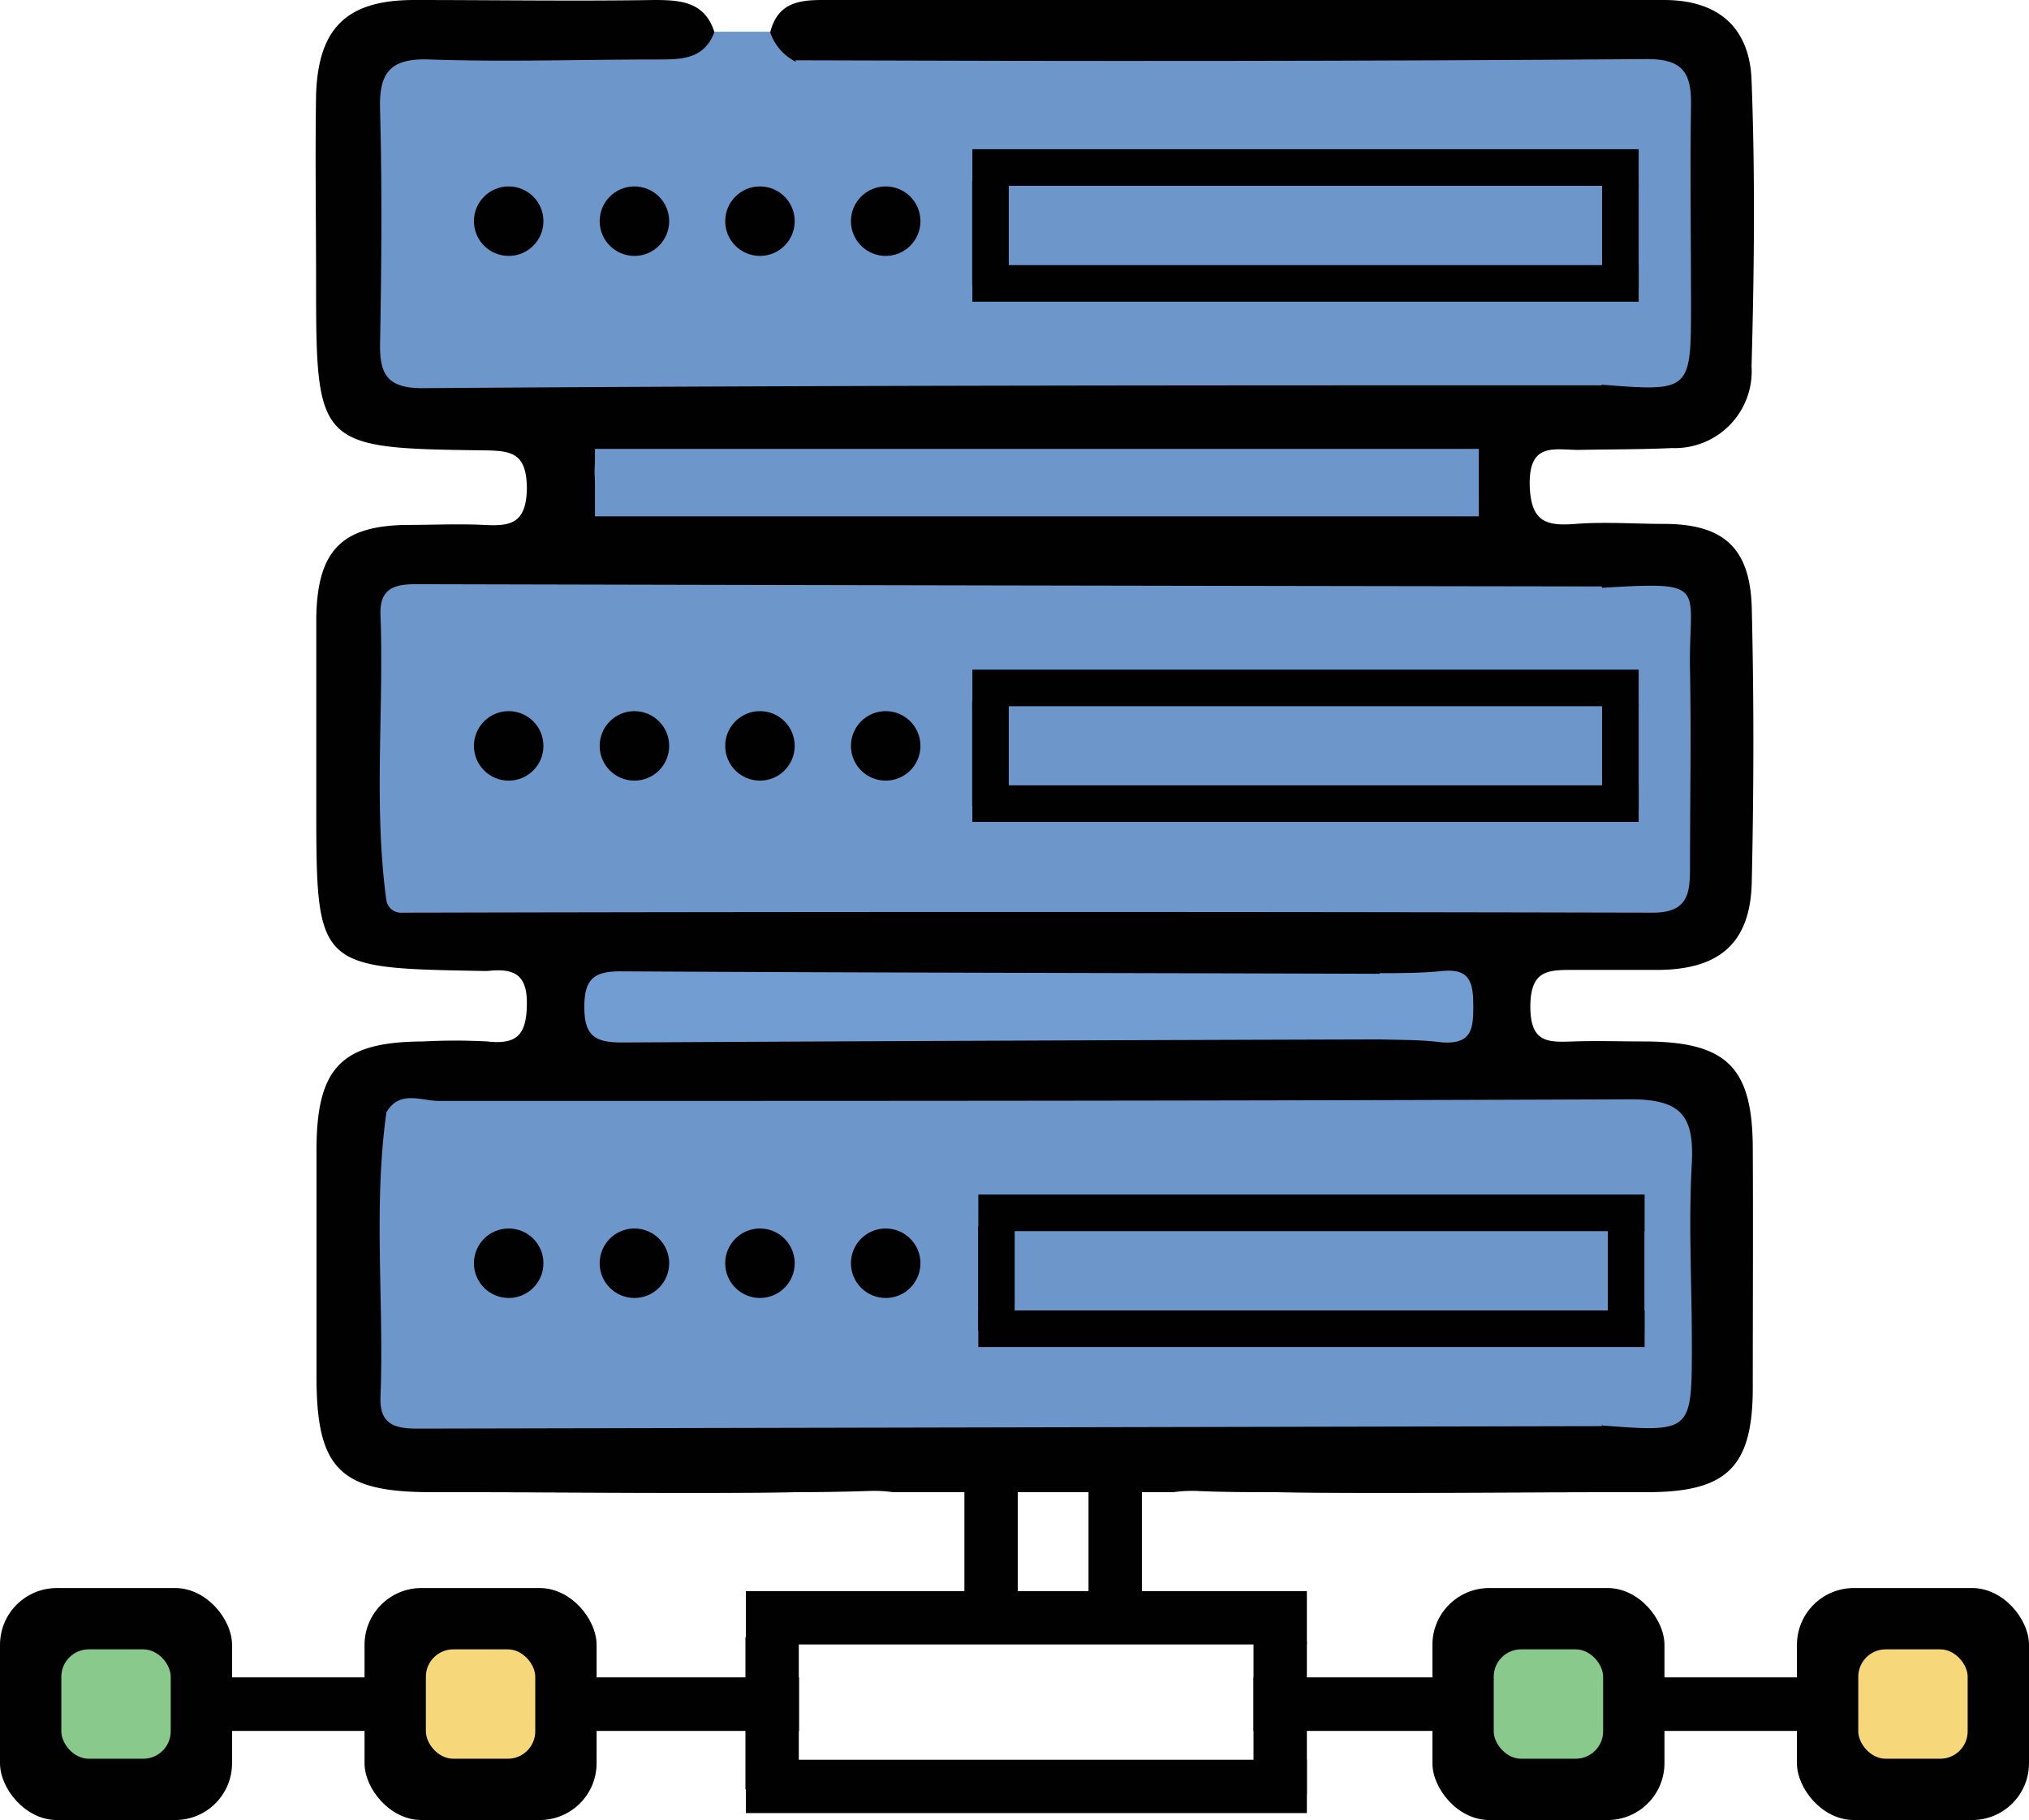 <svg id="Layer_1" data-name="Layer 1" xmlns="http://www.w3.org/2000/svg" viewBox="0 0 99.24 89.05"><defs><style>.cls-1{fill:#010101;}.cls-2{fill:#6d97ca;}.cls-3{fill:#719dd2;}.cls-4{fill:#141f2e;}.cls-5{fill:#080f18;}.cls-6{fill:#141f2d;}.cls-7{fill:#111b28;}.cls-8{fill:#0d1622;}.cls-9{fill:#0f1825;}.cls-10{fill:#0f1927;}.cls-11{fill:#162131;}.cls-12{fill:#0c141f;}.cls-13{fill:#15202f;}.cls-14{fill:#6b96cb;}.cls-15{fill:#89ca8c;}.cls-16{fill:#f6d87a;}</style></defs><title>ايقونات وصور الاستضافة</title><path class="cls-1" d="M74.85,49.24c0,1.8.88,1.75,2.1,1.71s2.28,0,3.43,0c4.06,0,5.33,1.23,5.35,5.2s0,7.82,0,11.73S84.46,73,80.56,73h-2c-5.41,0-10.82.07-16.22,0-1.28,0-2.55,0-3.82-.06a6.35,6.35,0,0,0-1.12.06H43.66a6.35,6.35,0,0,0-1.12-.06Q40.77,73,39,73c-5.31.07-10.61,0-15.91,0h-2c-4.45,0-5.59-1.15-5.61-5.55q0-5.58,0-11.16c0-4.1,1.23-5.32,5.22-5.34a29.86,29.86,0,0,1,3.14,0c1.49.17,1.92-.37,1.93-1.87s-.74-1.7-1.91-1.58a2.8,2.8,0,0,1-.29,0c-8.1-.14-8.1-.14-8.1-8.15,0-3,0-6.1,0-9.16.06-3.29,1.27-4.48,4.47-4.51,1.24,0,2.49-.06,3.72,0s2.07,0,2.11-1.75c0-1.87-.84-1.88-2.24-1.9-8-.1-8.07-.21-8.07-8.26,0-3-.05-6.1,0-9.15C15.57,1.33,17,0,20.26,0,24.17,0,28.08.06,32,0c1.34,0,2.48.1,2.95,1.59h0c-.06,2.06-1.66,2-3,2.13-3,.18-6.09.12-9.14.06-2.22,0-3.07.9-3,3.06.08,2.67.09,5.34,0,8-.07,2.37,1,3.17,3.29,3.14,5.05-.06,10.1,0,15.15,0,13.34,0,26.68-.1,40,.07h.1l.52-.05c3.09-.3,3.17-.57,3.2-4,0-2.47,0-5,0-7.43,0-1.72-.77-2.64-2.56-2.73l-.75,0-1.2,0h0l-1.18,0H43.14a22.17,22.17,0,0,1-4-.16c-.89-.33-1.69-.74-1.51-1.91h0C37.94.17,39,0,40.22,0Q60.8,0,81.39,0c2.74,0,4.19,1.43,4.28,3.92.18,4.66.13,9.34,0,14a3.76,3.76,0,0,1-3.89,4c-1.52.07-3,.06-4.57.09-1.18,0-2.44-.39-2.39,1.73.05,1.83.84,2,2.26,1.89s2.86,0,4.29,0c2.92,0,4.23,1.16,4.31,4.1.11,4.48.1,9,0,13.44-.07,2.94-1.55,4.24-4.51,4.28-1.43,0-2.86,0-4.29,0C75.65,47.45,74.86,47.51,74.85,49.24Z"/><path class="cls-2" d="M78.32,18.85c-19.22,0-38.44,0-57.66.14-1.71,0-2.1-.67-2.07-2.2.07-3.8.1-7.61,0-11.42-.06-1.83.5-2.53,2.42-2.46,3.71.13,7.42,0,11.13,0,1.19,0,2.31,0,2.81-1.36l2.71,0A2.52,2.52,0,0,0,38.88,3c4.36.44,8.74.15,13.11.18,8.09.06,16.18,0,24.27,0,2.69,0,2.81.18,2.4,3-1.21,1.27-2.81,1-4.3,1-7.24,0-14.47,0-21.71,0-2.88,0-3.83.88-4.14,3.27-.38,3,1,4.55,4.28,4.6,7.14.12,14.28,0,21.42.06,1.41,0,2.87-.17,4.16.67A2.16,2.16,0,0,1,78.32,18.85Z"/><path class="cls-2" d="M78.32,69.77l-57.92.12c-1.14,0-1.84-.24-1.79-1.55.18-4.63-.36-9.29.29-13.92.58-.48,1.27-.31,1.92-.31,18.45,0,36.9,0,55.35,0,2.23,0,3.33.59,2.52,3-1.17,1.34-2.77,1.05-4.25,1.06-7.22,0-14.44,0-21.66,0-3.08,0-4.17,1.05-4.31,3.7-.14,2.8,1.07,4.13,4.09,4.18,7.22.1,14.44,0,21.66,0,1.41,0,2.87-.16,4.15.68A2.16,2.16,0,0,1,78.32,69.77Z"/><path class="cls-2" d="M18.89,44c-.62-4.63-.11-9.28-.28-13.92-.05-1.34.73-1.51,1.83-1.5q29,.07,57.9.11c.9,2.63.42,3.46-2.39,3.52-6.28.14-12.57,0-18.85.06-2.09,0-4.19-.25-6.25.24-3.46,2.12-3.65,5.87-.39,8.23,7.8.47,15.6.06,23.39.2a15,15,0,0,1,3.41.2A1.68,1.68,0,0,1,78.75,43c0,1.12-.75,1.4-1.73,1.38a2.62,2.62,0,0,0-.28,0c-19,0-38,0-57.07,0A1.66,1.66,0,0,1,18.89,44Z"/><path class="cls-3" d="M67.48,50.85Q49,50.9,30.41,51c-1.32,0-1.83-.33-1.83-1.74s.51-1.75,1.83-1.74c12.36.07,24.72.08,37.07.12A2.3,2.3,0,0,1,67.48,50.85Z"/><path class="cls-2" d="M18.89,44q28.43,0,56.85,0c.91,0,2.42.57,2.48-1s-1.5-1.1-2.39-1.1c-7.91,0-15.81,0-23.71,0-1,0-2.13.33-3-.61,1.16-1.15,2.65-.9,4-.91,7.42,0,14.83,0,22.24,0,3.12,0,3.73-.73,3.72-3.68S78.54,33,75.37,33c-7.22-.08-14.44,0-21.66,0-1.39,0-2.9.27-4-1,.88-.84,2-.5,3-.5,7.67,0,15.35-.1,23,0,2.18,0,3-.66,2.61-2.74,5.38-.33,4.26-.11,4.34,4,.06,3.24,0,6.48,0,9.71,0,1.26-.12,2.18-1.82,2.18q-30.57-.07-61.15,0A.73.73,0,0,1,18.89,44Z"/><path class="cls-2" d="M78.33,57.2c.33-2-.27-2.86-2.55-2.85-19,.09-37.92.06-56.88.07.64-1.11,1.71-.56,2.56-.56,19.43,0,38.86,0,58.29-.08,2.48,0,3.11.81,3,3.11-.17,2.94,0,5.9,0,8.85,0,4.33,0,4.33-4.37,4l0-2.82A12.33,12.33,0,0,0,78.33,57.2Z"/><path class="cls-2" d="M78.33,6.25c.43-2.34-.67-2.84-2.84-2.82-11.21.1-22.41.06-33.61,0-1,0-2.11.34-3-.48C52.79,3,66.69,3,80.6,2.89c1.7,0,2.13.69,2.11,2.21-.06,3.24,0,6.48,0,9.72,0,4.34,0,4.34-4.37,4,0-.94,0-1.89,0-2.83C79.5,12.77,79.86,9.52,78.33,6.25Z"/><path class="cls-1" d="M29.14,22.31c.67-.52,1.46-.31,2.2-.31q19,0,38,0c1.4,0,2.86-.34,2.79,2s-1.62,1.68-2.79,1.69q-19,0-37.95,0c-3.15,0-3.29-.24-2.22-3.43a4.52,4.52,0,0,0,3.88,2c10.29,0,20.58,0,30.87,0a2,2,0,0,0,1.72-.51c-1-.73-2.16-.5-3.22-.51-9.63,0-19.25,0-28.88,0C32,23.23,30.42,23.44,29.14,22.31Z"/><path class="cls-3" d="M67.48,50.85V47.61c1,0,2.07,0,3.1-.11,1.37-.13,1.48.66,1.48,1.73S72,51.08,70.58,51C69.55,50.86,68.52,50.88,67.48,50.85Z"/><path class="cls-2" d="M78.33,6.25a7,7,0,0,1,0,9.77Q65.14,16,52,16c-3.59,0-4.3-.87-4.28-5,0-3.91.69-4.62,4.32-4.63Z"/><path class="cls-4" d="M32.38,10.85A1.45,1.45,0,0,1,31,12.38,1.21,1.21,0,0,1,29.67,11,1.19,1.19,0,0,1,30.81,9.7,1.32,1.32,0,0,1,32.38,10.85Z"/><path class="cls-4" d="M37.09,12.42c-.83-.18-1.43-.65-1.4-1.49A1.22,1.22,0,0,1,37.18,9.7,1.18,1.18,0,0,1,38.37,11C38.43,11.88,37.87,12.26,37.09,12.42Z"/><path class="cls-5" d="M24.92,9.68c.85.14,1.37.52,1.36,1.31a1.25,1.25,0,0,1-1.48,1.32,1.32,1.32,0,1,1,.12-2.63Z"/><path class="cls-6" d="M44.58,11c-.19.85-.7,1.42-1.53,1.36a1.3,1.3,0,0,1-1.3-1.51A1.24,1.24,0,0,1,43.09,9.7,1.37,1.37,0,0,1,44.58,11Z"/><path class="cls-2" d="M78.33,57.2c2.62,2.33,2.6,7.46,0,9.75-8.77,0-17.53,0-26.3,0-3.59,0-4.3-.88-4.27-5.06,0-3.93.69-4.65,4.31-4.66Z"/><path class="cls-7" d="M44.58,61.88c-.21,1-.76,1.56-1.57,1.49a1.35,1.35,0,0,1-1.26-1.58,1.27,1.27,0,0,1,1.36-1.17C44.05,60.57,44.37,61.23,44.58,61.88Z"/><path class="cls-8" d="M25,63.38c-.76-.14-1.47-.5-1.5-1.35a1.29,1.29,0,0,1,1.39-1.41,1.27,1.27,0,0,1,1.39,1.12C26.4,62.66,25.77,63.07,25,63.38Z"/><path class="cls-9" d="M31,63.42c-.77-.2-1.37-.55-1.33-1.48a1.24,1.24,0,0,1,1.18-1.29,1.21,1.21,0,0,1,1.49,1.23C32.41,62.72,31.74,63.15,31,63.42Z"/><path class="cls-10" d="M36.88,60.64c.94,0,1.43.42,1.49,1.31a1.24,1.24,0,0,1-1.07,1.39,1.35,1.35,0,0,1-1.58-1.21A1.21,1.21,0,0,1,36.88,60.64Z"/><path class="cls-2" d="M49.72,31.94q13.55-.06,27.07-.1c2.32,0,3.5,1.12,3.34,3.54a29.71,29.71,0,0,0,0,3.13,2.53,2.53,0,0,1-2.76,2.89c-9.4,0-18.8.31-28.2-.16C46.82,38.23,47.07,34,49.72,31.94Z"/><path class="cls-11" d="M26.26,37c-.08.52-.64.93-1.5.86a1.24,1.24,0,0,1-1.27-1.24,1.33,1.33,0,0,1,1.4-1.45C25.59,35.15,26.35,35.59,26.26,37Z"/><path class="cls-12" d="M44.56,36.66A1.38,1.38,0,0,1,43,37.82a1.18,1.18,0,0,1-1.21-1.3c0-1,.72-1.32,1.56-1.26A1.29,1.29,0,0,1,44.56,36.66Z"/><path class="cls-13" d="M38.38,36.28c0,1.25-.56,1.62-1.49,1.57a1.15,1.15,0,0,1-1.2-1.29,1.3,1.3,0,0,1,1.53-1.31C38,35.32,38.49,35.69,38.38,36.28Z"/><path class="cls-4" d="M31,35.2c.84.18,1.43.64,1.33,1.55A1.18,1.18,0,0,1,31,37.86c-1,0-1.32-.58-1.29-1.48S30.32,35.32,31,35.2Z"/><path class="cls-14" d="M29.14,22.31l34.54.05h2c.9,0,1.73,0,1.79,1.28s-.75,1.55-1.83,1.54c-4.85,0-9.7,0-14.56,0-6.37,0-12.75-.11-19.12.06-2.35.06-3.09-.79-2.83-2.93Z"/><path class="cls-2" d="M72.58,12.69c-6.74.06-13.48.15-20.23.16-2.6,0-1.21-1.93-1.37-3.1,6.9-.63,13.8-.26,20.7-.18C73.92,9.59,73.36,11.32,72.58,12.69Z"/><path class="cls-2" d="M72.58,12.69c.54-2.47-.6-3-2.9-3-6.23.13-12.46,0-18.7,0,.44-1,1.33-.5,2-.5,7.29,0,14.57,0,21.86,0,1.4,0,2.51-.13,2.47,2S76,12.83,74.84,12.85C74.08,12.85,73.33,12.75,72.58,12.69Z"/><path class="cls-2" d="M77.29,62.24c0,2-1.06,1.81-2.35,1.81-7.32,0-14.65,0-22,0-.65,0-1.54.5-2-.5V60.66c.44-1,1.33-.49,2-.5,7.33,0,14.66,0,22,0C76.56,60.11,77.3,60.33,77.29,62.24Z"/><path class="cls-2" d="M72.61,38.3c-6.74,0-13.48,0-20.21.14-1.62,0-1.54-.82-1.58-1.94s.28-1.67,1.57-1.65c6.74.09,13.48.1,20.22.13A2.34,2.34,0,0,1,72.61,38.3Z"/><path class="cls-2" d="M72.61,38.3V35c1,0,2.07,0,3.09-.12,1.63-.19,1.49.84,1.53,1.92S77,38.56,75.7,38.42C74.68,38.31,73.64,38.34,72.61,38.3Z"/><circle class="cls-1" cx="24.88" cy="10.82" r="1.7"/><circle class="cls-1" cx="31.03" cy="10.82" r="1.7"/><circle class="cls-1" cx="37.17" cy="10.82" r="1.7"/><circle class="cls-1" cx="43.32" cy="10.82" r="1.7"/><circle class="cls-1" cx="24.88" cy="36.49" r="1.7"/><circle class="cls-1" cx="31.03" cy="36.49" r="1.7"/><circle class="cls-1" cx="37.17" cy="36.49" r="1.7"/><circle class="cls-1" cx="43.32" cy="36.49" r="1.7"/><circle class="cls-1" cx="24.88" cy="61.8" r="1.7"/><circle class="cls-1" cx="31.03" cy="61.8" r="1.7"/><circle class="cls-1" cx="37.17" cy="61.8" r="1.7"/><circle class="cls-1" cx="43.32" cy="61.8" r="1.7"/><rect class="cls-2" x="29.1" y="21.96" width="43.23" height="3.3"/><rect class="cls-1" x="3.01" y="82.06" width="36.07" height="2.62"/><rect class="cls-1" x="61.31" y="82.06" width="34.52" height="2.62"/><rect class="cls-1" x="36.48" y="77.84" width="27.44" height="2.61"/><rect class="cls-1" x="36.48" y="86.09" width="27.44" height="2.61"/><rect class="cls-1" x="36.46" y="80.09" width="2.61" height="7.45"/><rect class="cls-1" x="61.31" y="80.32" width="2.61" height="7.45"/><rect class="cls-1" x="50.41" y="74.24" width="8.26" height="2.61" transform="translate(-21 130.09) rotate(-90)"/><rect class="cls-1" x="44.74" y="74.12" width="7.45" height="2.61" transform="translate(-26.95 123.9) rotate(-90)"/><rect class="cls-1" y="77.69" width="11.35" height="11.35" rx="2.78" ry="2.78"/><rect class="cls-15" x="3" y="80.69" width="5.35" height="5.35" rx="1.34" ry="1.34"/><rect class="cls-1" x="17.83" y="77.69" width="11.35" height="11.35" rx="2.78" ry="2.78"/><rect class="cls-16" x="20.83" y="80.69" width="5.35" height="5.35" rx="1.34" ry="1.34"/><rect class="cls-1" x="70.06" y="77.69" width="11.35" height="11.35" rx="2.78" ry="2.78"/><rect class="cls-15" x="73.06" y="80.69" width="5.35" height="5.35" rx="1.34" ry="1.34"/><rect class="cls-1" x="87.89" y="77.69" width="11.35" height="11.35" rx="2.78" ry="2.78"/><rect class="cls-16" x="90.89" y="80.69" width="5.35" height="5.35" rx="1.34" ry="1.34"/><path class="cls-1" d="M23.09,73H39C33.69,73.07,28.39,73,23.09,73Z"/><path class="cls-1" d="M78.59,73c-5.41,0-10.82.07-16.22,0Z"/><rect class="cls-1" x="47.85" y="58.44" width="32.59" height="1.79"/><rect class="cls-1" x="47.85" y="64.11" width="32.59" height="1.79"/><rect class="cls-1" x="47.84" y="59.99" width="1.79" height="5.12"/><rect class="cls-1" x="78.64" y="60.15" width="1.79" height="5.12"/><rect class="cls-1" x="47.56" y="32.76" width="32.59" height="1.79"/><rect class="cls-1" x="47.56" y="38.42" width="32.59" height="1.79"/><rect class="cls-1" x="47.55" y="34.31" width="1.79" height="5.12"/><rect class="cls-1" x="78.36" y="34.46" width="1.79" height="5.12"/><rect class="cls-1" x="47.56" y="7.3" width="32.59" height="1.79"/><rect class="cls-1" x="47.56" y="12.97" width="32.59" height="1.79"/><rect class="cls-1" x="47.55" y="8.85" width="1.79" height="5.12"/><rect class="cls-1" x="78.36" y="9.01" width="1.79" height="5.12"/></svg>
